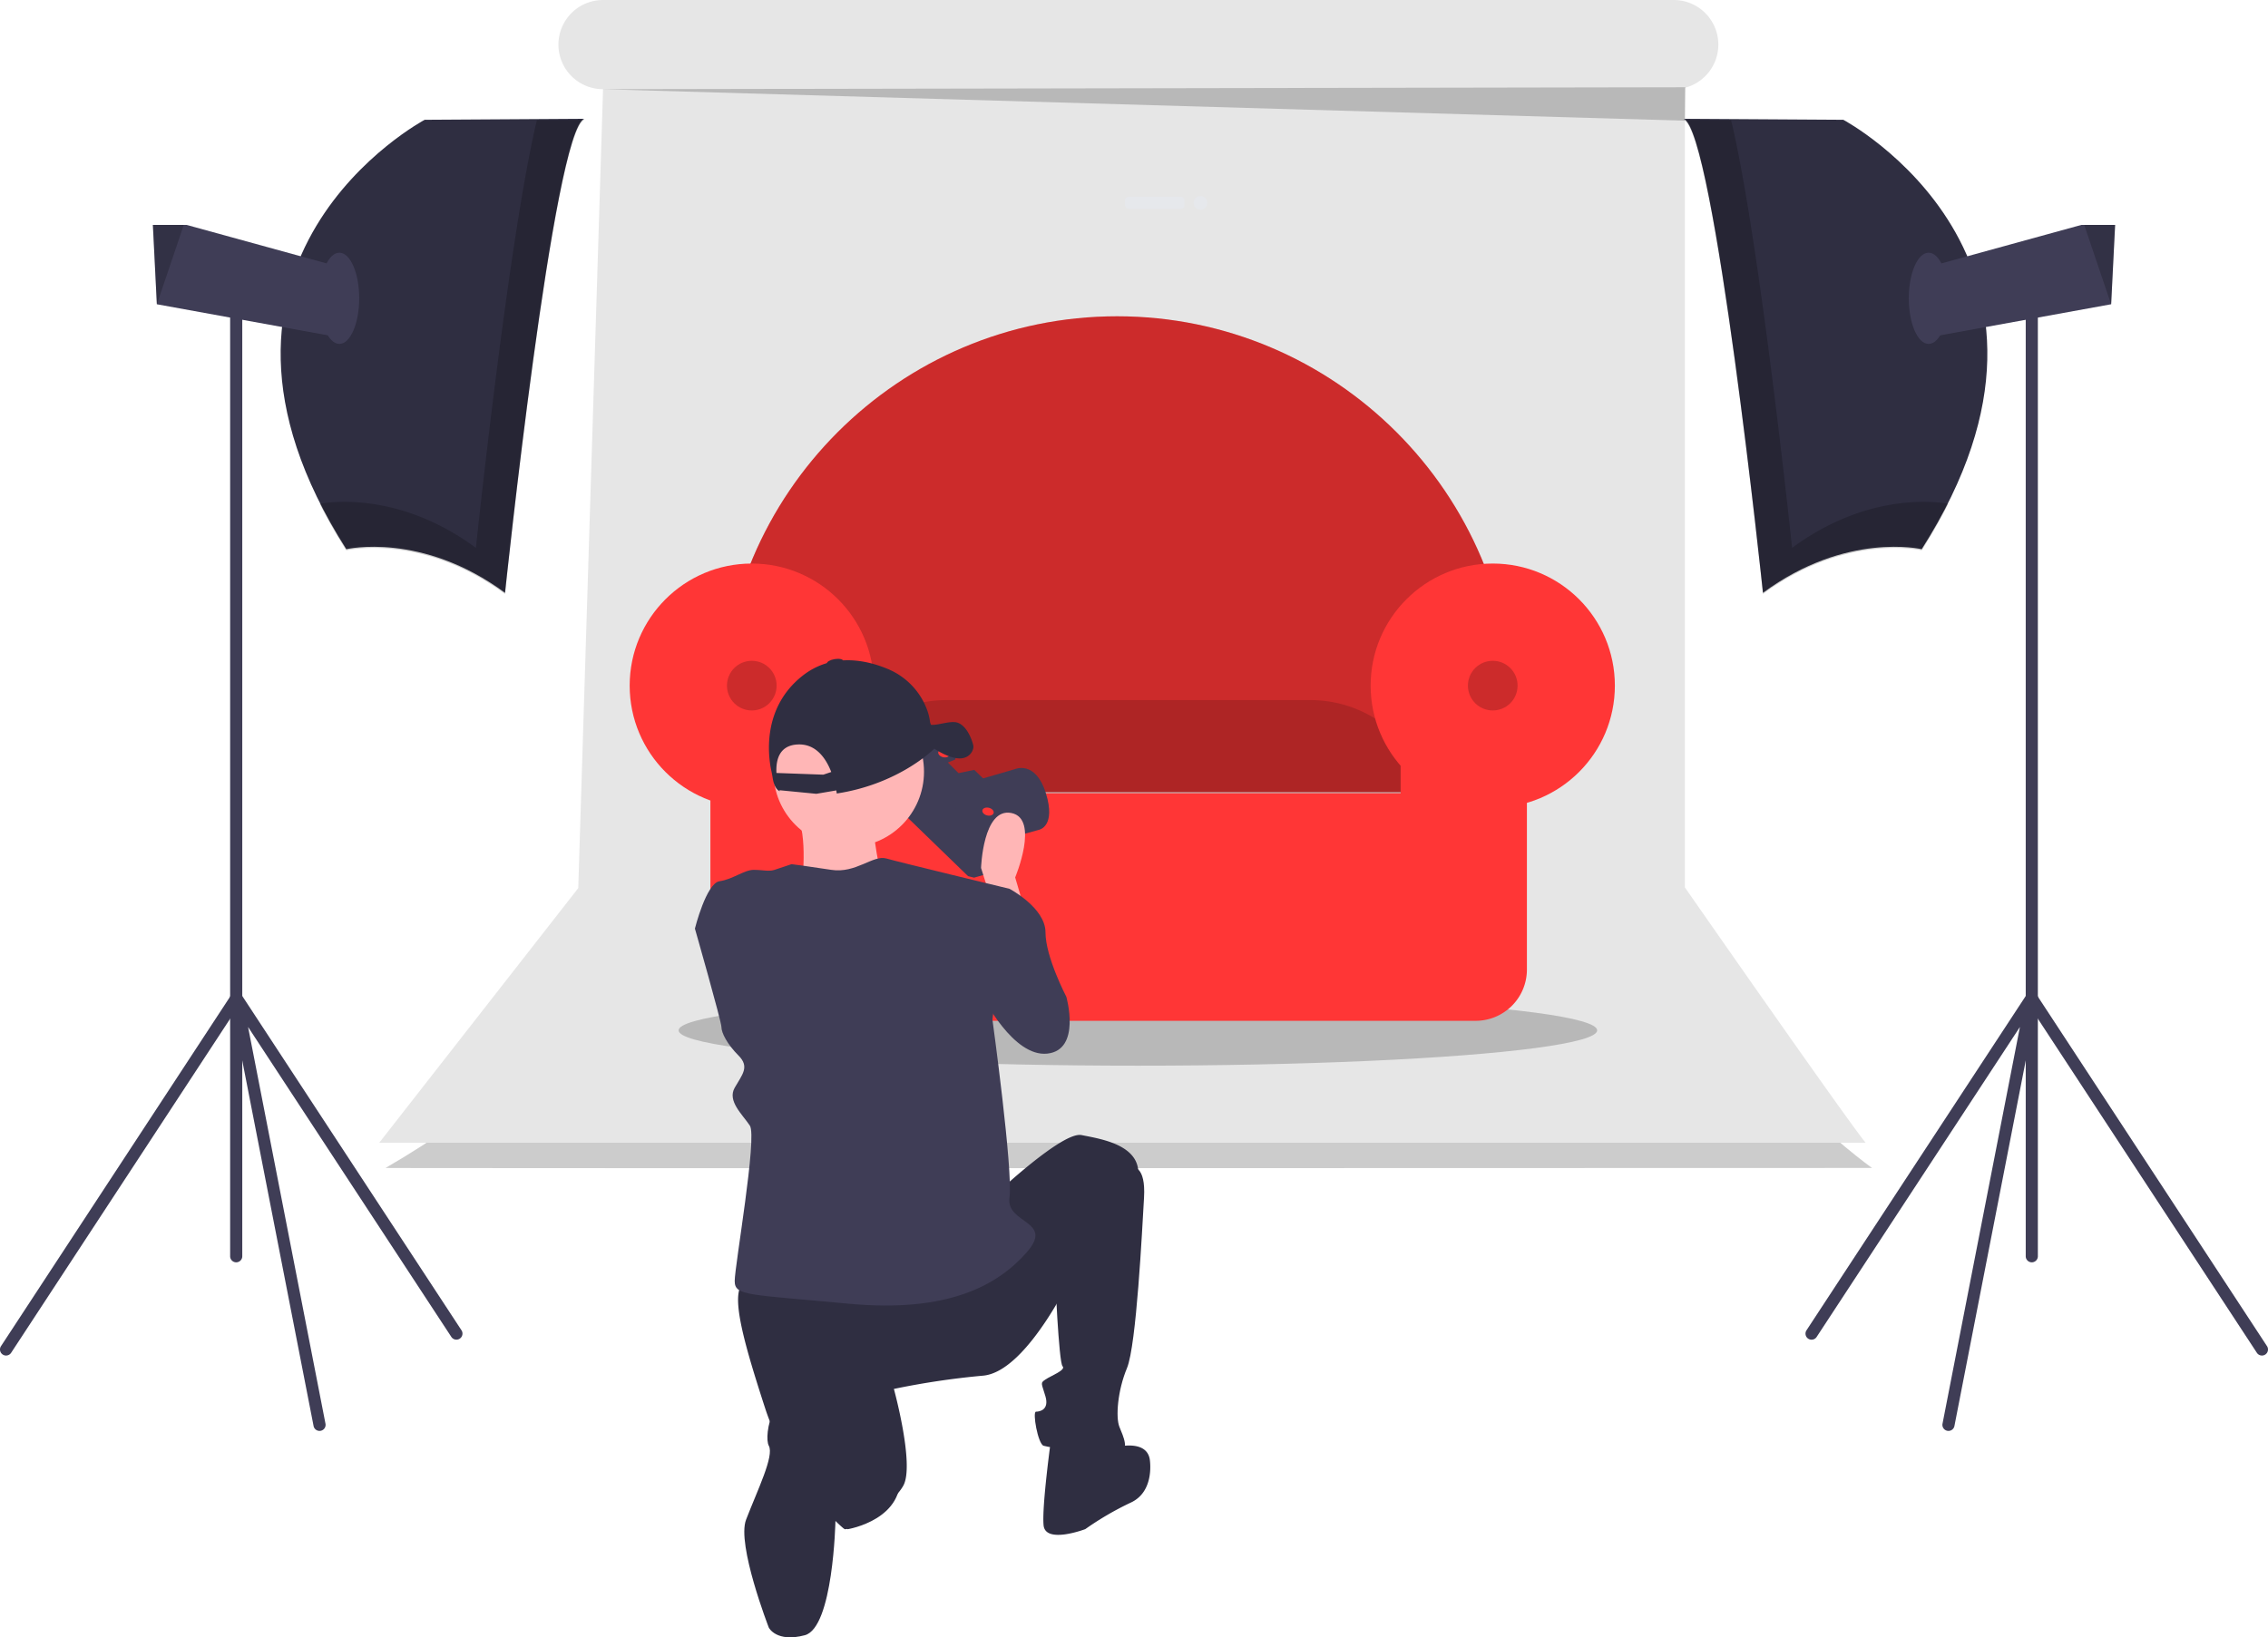 <?xml version="1.0" encoding="UTF-8" standalone="no"?>
<svg
   data-name="Layer 1"
   width="881.499"
   height="636.572"
   viewBox="0 0 881.499 636.572"
   version="1.1"
   id="svg96"
   sodipodi:docname="products.svg"
   inkscape:version="1.1.1 (1:1.1+202109281949+c3084ef5ed)"
   xmlns:inkscape="http://www.inkscape.org/namespaces/inkscape"
   xmlns:sodipodi="http://sodipodi.sourceforge.net/DTD/sodipodi-0.dtd"
   xmlns="http://www.w3.org/2000/svg"
   xmlns:svg="http://www.w3.org/2000/svg"
   xmlns:rdf="http://www.w3.org/1999/02/22-rdf-syntax-ns#"
   xmlns:cc="http://creativecommons.org/ns#"
   xmlns:dc="http://purl.org/dc/elements/1.1/">
  <defs
     id="defs100" />
  <sodipodi:namedview
     id="namedview98"
     pagecolor="#ffffff"
     bordercolor="#666666"
     borderopacity="1.0"
     inkscape:pageshadow="2"
     inkscape:pageopacity="0.0"
     inkscape:pagecheckerboard="0"
     showgrid="false"
     fit-margin-top="0"
     fit-margin-left="0"
     fit-margin-right="0"
     fit-margin-bottom="0"
     inkscape:zoom="0.65742708"
     inkscape:cx="490.5487"
     inkscape:cy="129.29191"
     inkscape:window-width="1920"
     inkscape:window-height="1009"
     inkscape:window-x="0"
     inkscape:window-y="34"
     inkscape:window-maximized="1"
     inkscape:current-layer="svg96" />
  <title
     id="title2">product_photography</title>
  <path
     d="m 226.919,371.46 c 0,0 1.85,36.996 -77.075,82.625 0,0 -0.094,0.202 577.756,0 0,0 -65.976,-46.862 -70.293,-99.273"
     opacity="0.2"
     id="path4" />
  <path
     d="M 654.863,345.011 V 34.13 a 17.346,17.346 0 0 0 12.998,-16.791 v 0 A 17.339,17.339 0 0 0 650.522,0 H 234.38 a 17.339,17.339 0 0 0 -17.339,17.339 v 0 a 17.339,17.339 0 0 0 17.339,17.339 h 0.004 l -9.634,310.608 -77.35,98.998 c 0,0 -0.65,0.002 577.756,0 0,0 -0.407,1.002 -70.293,-99.273 z"
     fill="#e6e6e6"
     id="path6" />
  <ellipse
     cx="442.263"
     cy="400.588"
     rx="178.511"
     ry="13.732"
     opacity="0.2"
     id="ellipse8"
     style="stroke-width:1.401" />
  <g
     id="g1991"
     transform="translate(805.061,527.921)">
    <g
       id="g3921"
       transform="matrix(0.677,0,0,0.677,-416.18,-59.981)">
      <path
         d="m -160.043,-236.266 h 453.908 v -46.341 c 0,-125.142 -101.811,-226.954 -226.954,-226.954 -125.142,0 -226.954,101.811 -226.954,226.954 z"
         fill="#3f3d56"
         id="path1874"
         style="stroke-width:0.865;fill:#ff3636;fill-opacity:1" />
      <path
         d="m -160.043,-236.266 h 453.908 v -46.341 c 0,-125.142 -101.811,-226.954 -226.954,-226.954 -125.142,0 -226.954,101.811 -226.954,226.954 z"
         opacity="0.2"
         id="path1876"
         style="stroke-width:0.866;stroke-miterlimit:10;stroke-dasharray:none" />
      <path
         d="m -101.214,-220.225 h 349.322 a 70.185,70.185 0 0 0 -70.096,-68.918 H -31.119 a 70.185,70.185 0 0 0 -70.096,68.918 z"
         fill="#ff3636"
         id="path1878"
         style="fill:#000000;fill-opacity:0.147;stroke-width:0.865" />
      <circle
         cx="-142.813"
         cy="-297.46"
         r="70.106"
         fill="#3f3d56"
         id="circle1880"
         style="stroke-width:0.865;fill:#ff3636;fill-opacity:1" />
      <circle
         cx="282.577"
         cy="-297.46"
         r="70.106"
         fill="#3f3d56"
         id="circle1882"
         style="stroke-width:0.865;fill:#ff3636;fill-opacity:1" />
      <path
         d="m 229.7,-261.813 v 26.141 H -94.095 v -26.141 h -72.483 v 127.413 a 29.435,29.435 0 0 0 29.435,29.435 h 409.891 a 29.435,29.435 0 0 0 29.435,-29.435 v -127.413 z"
         fill="#3f3d56"
         id="path1884"
         style="stroke-width:0.865;fill:#ff3636;fill-opacity:1" />
      <circle
         cx="-142.813"
         cy="-297.46"
         r="14.259"
         opacity="0.2"
         id="circle1886"
         style="stroke-width:0.865" />
      <circle
         cx="282.577"
         cy="-297.46"
         r="14.259"
         opacity="0.2"
         id="circle1888"
         style="stroke-width:0.865" />
    </g>
  </g>
  <polygon
     points="655.046,33.925 234.38,34.679 654.864,46.925 "
     opacity="0.2"
     id="polygon10"
     transform="translate(-5.9711055e-4,-6.9999954e-5)" />
  <rect
     x="437.225"
     y="76.518"
     width="23.175"
     height="4.706"
     rx="1.479"
     fill="#e6e8ec"
     id="rect14" />
  <circle
     cx="466.573"
     cy="78.871"
     r="2.669"
     fill="#e6e8ec"
     id="circle16" />
  <path
     d="m 227.134,46.187 -62.074,0.386 c 0,0 -102.171,54.363 -30.459,166.944 0,0 29.302,-6.94 61.688,16.964 0,0 18.892,-180.053 30.844,-184.294 z"
     fill="#ff3636"
     id="path28"
     style="fill:#2f2e41;fill-opacity:1" />
  <path
     d="m 208.669,46.75 c -11.121,46.454 -23.693,166.266 -23.693,166.266 -28.935,-21.357 -55.389,-18.095 -60.703,-17.157 a 205.628,205.628 0 0 0 10.328,18.106 c 0,0 29.302,-6.94 61.688,16.964 0,0 18.892,-180.053 30.844,-184.294 z"
     opacity="0.2"
     id="path30" />
  <polygon
     points="60.984,118.293 60.961,118.285 59.419,87.441 72.528,87.441 134.216,104.405 128.818,130.623 "
     fill="#3f3d56"
     id="polygon32"
     transform="translate(-5.9711055e-4,-6.9999954e-5)" />
  <polygon
     points="71.433,87.441 60.984,118.293 60.961,118.285 59.419,87.441 "
     opacity="0.2"
     id="polygon34"
     transform="translate(-5.9711055e-4,-6.9999954e-5)" />
  <ellipse
     cx="131.902"
     cy="115.972"
     rx="7.711"
     ry="17.735"
     fill="#3f3d56"
     id="ellipse36" />
  <path
     d="m 91.805,490.772 a 2.357,2.357 0 0 1 -2.357,-2.357 v -372.443 a 2.357,2.357 0 1 1 4.714,0 v 372.443 a 2.357,2.357 0 0 1 -2.357,2.357 z"
     fill="#3f3d56"
     id="path38" />
  <path
     d="m 124.188,556.316 a 2.357,2.357 0 0 1 -2.31,-1.906 L 89.492,388.383 a 2.357,2.357 0 0 1 4.284,-1.744 l 85.592,130.557 a 2.357,2.357 0 0 1 -3.942,2.585 L 96.417,399.266 126.504,553.508 a 2.357,2.357 0 0 1 -1.862,2.765 2.39,2.39 0 0 1 -0.454,0.043 z"
     fill="#3f3d56"
     id="path40" />
  <path
     d="M 2.354,527.014 A 2.357,2.357 0 0 1 0.385,523.365 L 89.834,386.88 a 2.357,2.357 0 0 1 3.942,2.583 l -89.448,136.485 a 2.354,2.354 0 0 1 -1.973,1.065 z"
     fill="#3f3d56"
     id="path42" />
  <path
     d="m 654.366,46.187 62.074,0.386 c 0,0 102.171,54.363 30.459,166.944 0,0 -29.302,-6.94 -61.688,16.964 0,0 -18.892,-180.053 -30.844,-184.294 z"
     fill="#ff3636"
     id="path44"
     style="fill:#2f2e41;fill-opacity:1" />
  <path
     d="m 672.831,46.75 c 11.121,46.454 23.693,166.266 23.693,166.266 28.935,-21.357 55.389,-18.095 60.703,-17.157 a 205.628,205.628 0 0 1 -10.328,18.106 c 0,0 -29.302,-6.94 -61.688,16.964 0,0 -18.892,-180.053 -30.844,-184.294 z"
     opacity="0.2"
     id="path46" />
  <polygon
     points="820.516,118.293 820.539,118.285 822.081,87.441 808.973,87.441 747.284,104.405 752.682,130.623 "
     fill="#3f3d56"
     id="polygon48"
     transform="translate(-5.9711055e-4,-6.9999954e-5)" />
  <polygon
     points="810.067,87.441 820.516,118.293 820.539,118.285 822.081,87.441 "
     opacity="0.2"
     id="polygon50"
     transform="translate(-5.9711055e-4,-6.9999954e-5)" />
  <ellipse
     cx="749.597"
     cy="115.972"
     rx="7.711"
     ry="17.735"
     fill="#3f3d56"
     id="ellipse52" />
  <path
     d="m 789.694,490.772 a 2.357,2.357 0 0 1 -2.357,-2.357 v -372.443 a 2.357,2.357 0 1 1 4.714,0 v 372.443 a 2.357,2.357 0 0 1 -2.357,2.357 z"
     fill="#3f3d56"
     id="path54" />
  <path
     d="m 757.311,556.316 a 2.382,2.382 0 0 1 -0.454,-0.043 2.358,2.358 0 0 1 -1.863,-2.765 l 30.087,-154.243 -79.008,120.516 a 2.357,2.357 0 1 1 -3.942,-2.585 l 85.592,-130.557 a 2.357,2.357 0 0 1 4.285,1.744 l -32.386,166.028 a 2.358,2.358 0 0 1 -2.311,1.906 z"
     fill="#3f3d56"
     id="path56" />
  <path
     d="m 879.144,527.014 a 2.353,2.353 0 0 1 -1.973,-1.065 l -89.448,-136.485 a 2.357,2.357 0 0 1 3.942,-2.583 l 89.448,136.485 a 2.357,2.357 0 0 1 -1.969,3.649 z"
     fill="#3f3d56"
     id="path58" />
  <path
     d="m 387.027,327.288 16.887,-4.702 c 0,0 6.615,-1.32 2.573,-14.239 -4.042,-12.919 -12.058,-9.303 -12.058,-9.303 l -14.981,4.352 -5.915,1.827 8.322,11.675 0.698,7.782 z"
     fill="#3f3d56"
     id="path60" />
  <polygon
     points="378.516,299.856 372.407,301.138 367.507,296.273 370.814,294.951 371.126,293.706 367.12,290.553 354.396,293.155 349.098,314.319 376.245,340.629 378.579,341.214 384.805,339.465 390.104,318.302 384.737,312.658 390.223,311.221 "
     fill="#3f3d56"
     id="polygon62"
     transform="translate(-5.9711055e-4,-6.9999954e-5)" />
  <polygon
     points="379.831,323.006 376.324,337.011 360.144,321.715 364.196,307.515 "
     fill="#ff3636"
     id="polygon64"
     transform="translate(-5.9711055e-4,-6.9999954e-5)"
     style="fill:#3f3d56;fill-opacity:1" />
  <polygon
     points="390.223,311.221 378.516,299.856 372.407,301.138 367.507,296.273 370.814,294.951 371.126,293.706 367.12,290.553 354.396,293.155 353.653,296.123 380.648,322.384 382.982,322.968 389.014,321.336 389.346,321.329 390.104,318.302 384.737,312.658 "
     fill="none"
     stroke="#3f3d56"
     stroke-miterlimit="10"
     id="polygon66"
     transform="translate(-5.9711055e-4,-6.9999954e-5)" />
  <ellipse
     cx="-195.013"
     cy="427.016"
     rx="1.524"
     ry="2.246"
     transform="rotate(-75.943)"
     fill="#ff3636"
     id="ellipse68" />
  <ellipse
     cx="-212.82"
     cy="449.154"
     rx="1.524"
     ry="2.246"
     transform="rotate(-75.943)"
     fill="#ff3636"
     id="ellipse70" />
  <path
     d="m 398.247,353.652 -3.683,-12.521 c 0,0 9.575,-22.833 -1.473,-25.042 -11.048,-2.21 -11.785,21.36 -11.785,21.36 l 4.419,13.994 z"
     fill="#ffb6b6"
     id="path72" />
  <circle
     cx="329.872"
     cy="300.049"
     r="29.257"
     fill="#ffb6b6"
     id="circle74" />
  <path
     d="m 339.338,320.701 c 0,0 1.721,21.513 6.024,23.234 4.303,1.721 -46.468,13.768 -46.468,13.768 l 12.908,-14.629 c 0,0 2.582,-22.373 -3.442,-27.536 z"
     fill="#ffb6b6"
     id="path76" />
  <path
     d="m 380.57,347.023 11.785,-1.473 c 0,0 13.994,7.365 13.994,16.94 0,9.575 8.102,25.042 8.102,25.042 0,0 5.892,20.623 -7.365,22.096 -13.258,1.473 -25.042,-22.096 -25.042,-22.096 z"
     fill="#ff3636"
     id="path78"
     style="fill:#3f3d56;fill-opacity:1" />
  <path
     d="m 387.199,464.133 c 0,0 25.779,-24.306 33.144,-22.833 7.365,1.473 22.096,3.683 22.096,14.731 0,11.048 -24.306,36.827 -24.306,36.827 0,0 -18.414,40.51 -36.091,41.983 a 305.05,305.05 0 0 0 -34.617,5.156 c 0,0 8.102,29.462 3.683,37.564 -4.419,8.102 -21.36,17.677 -22.833,16.94 -1.473,-0.737 -22.096,-19.887 -30.935,-47.139 -8.838,-27.252 -14.731,-47.875 -6.629,-49.348 8.102,-1.473 96.487,-33.881 96.487,-33.881 z"
     fill="#2f2e41"
     id="path80" />
  <path
     d="m 440.23,453.822 c 0,0 5.156,-0.737 4.419,11.785 -0.737,12.521 -2.946,57.45 -6.629,66.289 -3.683,8.838 -4.419,19.15 -2.946,22.833 1.473,3.683 4.419,9.575 -0.737,10.312 -5.156,0.737 -26.515,-2.21 -28.725,-2.946 -2.21,-0.737 -4.419,-13.258 -2.946,-13.258 1.473,0 5.156,-0.737 3.683,-5.892 -1.473,-5.156 -2.21,-5.156 0,-6.629 2.21,-1.473 8.102,-3.683 6.629,-5.156 -1.473,-1.473 -2.946,-36.091 -2.946,-36.091 z"
     fill="#2f2e41"
     id="path82" />
  <path
     d="m 432.864,562.83 c 0,0 12.521,-3.683 13.994,4.419 0,0 2.21,12.521 -7.365,16.94 a 118.329,118.329 0 0 0 -17.677,10.312 c 0,0 -15.467,5.892 -16.204,-1.473 -0.737,-7.365 2.946,-33.881 2.946,-33.881 z"
     fill="#2f2e41"
     id="path84" />
  <path
     d="m 349.635,571.668 -23.569,-19.15 c 0,0 4.419,23.569 -1.473,27.989 l -2.692,7.869 7.537,6.165 c 0,0 23.143,-3.723 20.197,-22.873 z"
     fill="#2f2e41"
     id="path86" />
  <path
     d="m 316.491,539.261 c 0,0 15.467,4.419 13.258,19.887 -2.21,15.467 -5.043,32.272 -5.043,32.272 0,0 -0.85,41.383 -11.898,44.329 -11.048,2.946 -13.994,-2.946 -13.994,-2.946 0,0 -12.559,-32.338 -8.838,-41.983 4.503,-11.675 10.992,-24.784 8.838,-28.725 -2.119,-3.878 1.473,-25.042 17.677,-22.833 z"
     fill="#2f2e41"
     id="path88" />
  <path
     d="m 307.652,335.975 c 0,0 5.892,0.737 15.467,2.21 9.575,1.473 16.204,-5.892 21.36,-4.419 5.156,1.473 47.875,11.785 47.875,11.785 l -6.629,50.821 c 0,0 8.102,58.923 6.629,69.235 -1.473,10.312 17.677,8.838 6.629,21.36 -11.048,12.521 -30.198,23.569 -69.235,19.887 -39.037,-3.683 -44.192,-2.946 -44.192,-8.838 0,-5.892 8.838,-55.977 5.892,-60.396 -2.946,-4.419 -8.838,-9.575 -5.892,-14.731 2.946,-5.156 5.892,-8.102 1.473,-12.521 -4.419,-4.419 -6.629,-8.838 -6.629,-11.048 0,-2.21 -10.312,-38.3 -10.312,-38.3 0,0 4.419,-17.677 9.575,-18.414 5.156,-0.737 9.575,-4.419 13.258,-4.419 3.683,0 5.892,0.737 8.102,0 z"
     fill="#ff3636"
     id="path90"
     style="fill:#3f3d56;fill-opacity:1" />
  <path
     d="m 378.283,289.787 c -0.379,-1.702 -2.234,-7.394 -6.005,-8.783 -2.759,-1.016 -7.893,1.131 -10.45,0.775 l -0.33,-0.937 a 21.251,21.251 0 0 0 -1.367,-5.376 27.513,27.513 0 0 0 -15.095,-15.387 c -8.422,-3.521 -21.743,-6.432 -33.3,2.793 -15.875,12.671 -13.077,31.632 -11.924,36.893 q 0.289,1.316 0.495,2.649 c 0.711,4.634 2.762,5.187 2.762,5.187 0,0 -0.044,-0.134 -0.116,-0.377 l 14.339,1.396 7.752,-1.323 c 0.13,0.758 0.18,1.206 0.18,1.206 22.621,-3.458 35.786,-15.373 37.923,-17.439 1.879,1.246 5.379,3.28 8.774,3.727 4.971,0.654 6.743,-3.302 6.364,-5.004 z m -58.287,11.392 -18.216,-0.663 c -0.258,-4.972 1.026,-10.787 8.348,-11.083 7.06,-0.286 10.913,5.454 12.955,10.709 z"
     fill="#2f2e41"
     id="path92" />
  <ellipse
     cx="276.612"
     cy="308.392"
     rx="3.223"
     ry="1.219"
     transform="rotate(-9.685)"
     fill="#2f2e41"
     id="ellipse94" />
</svg>
